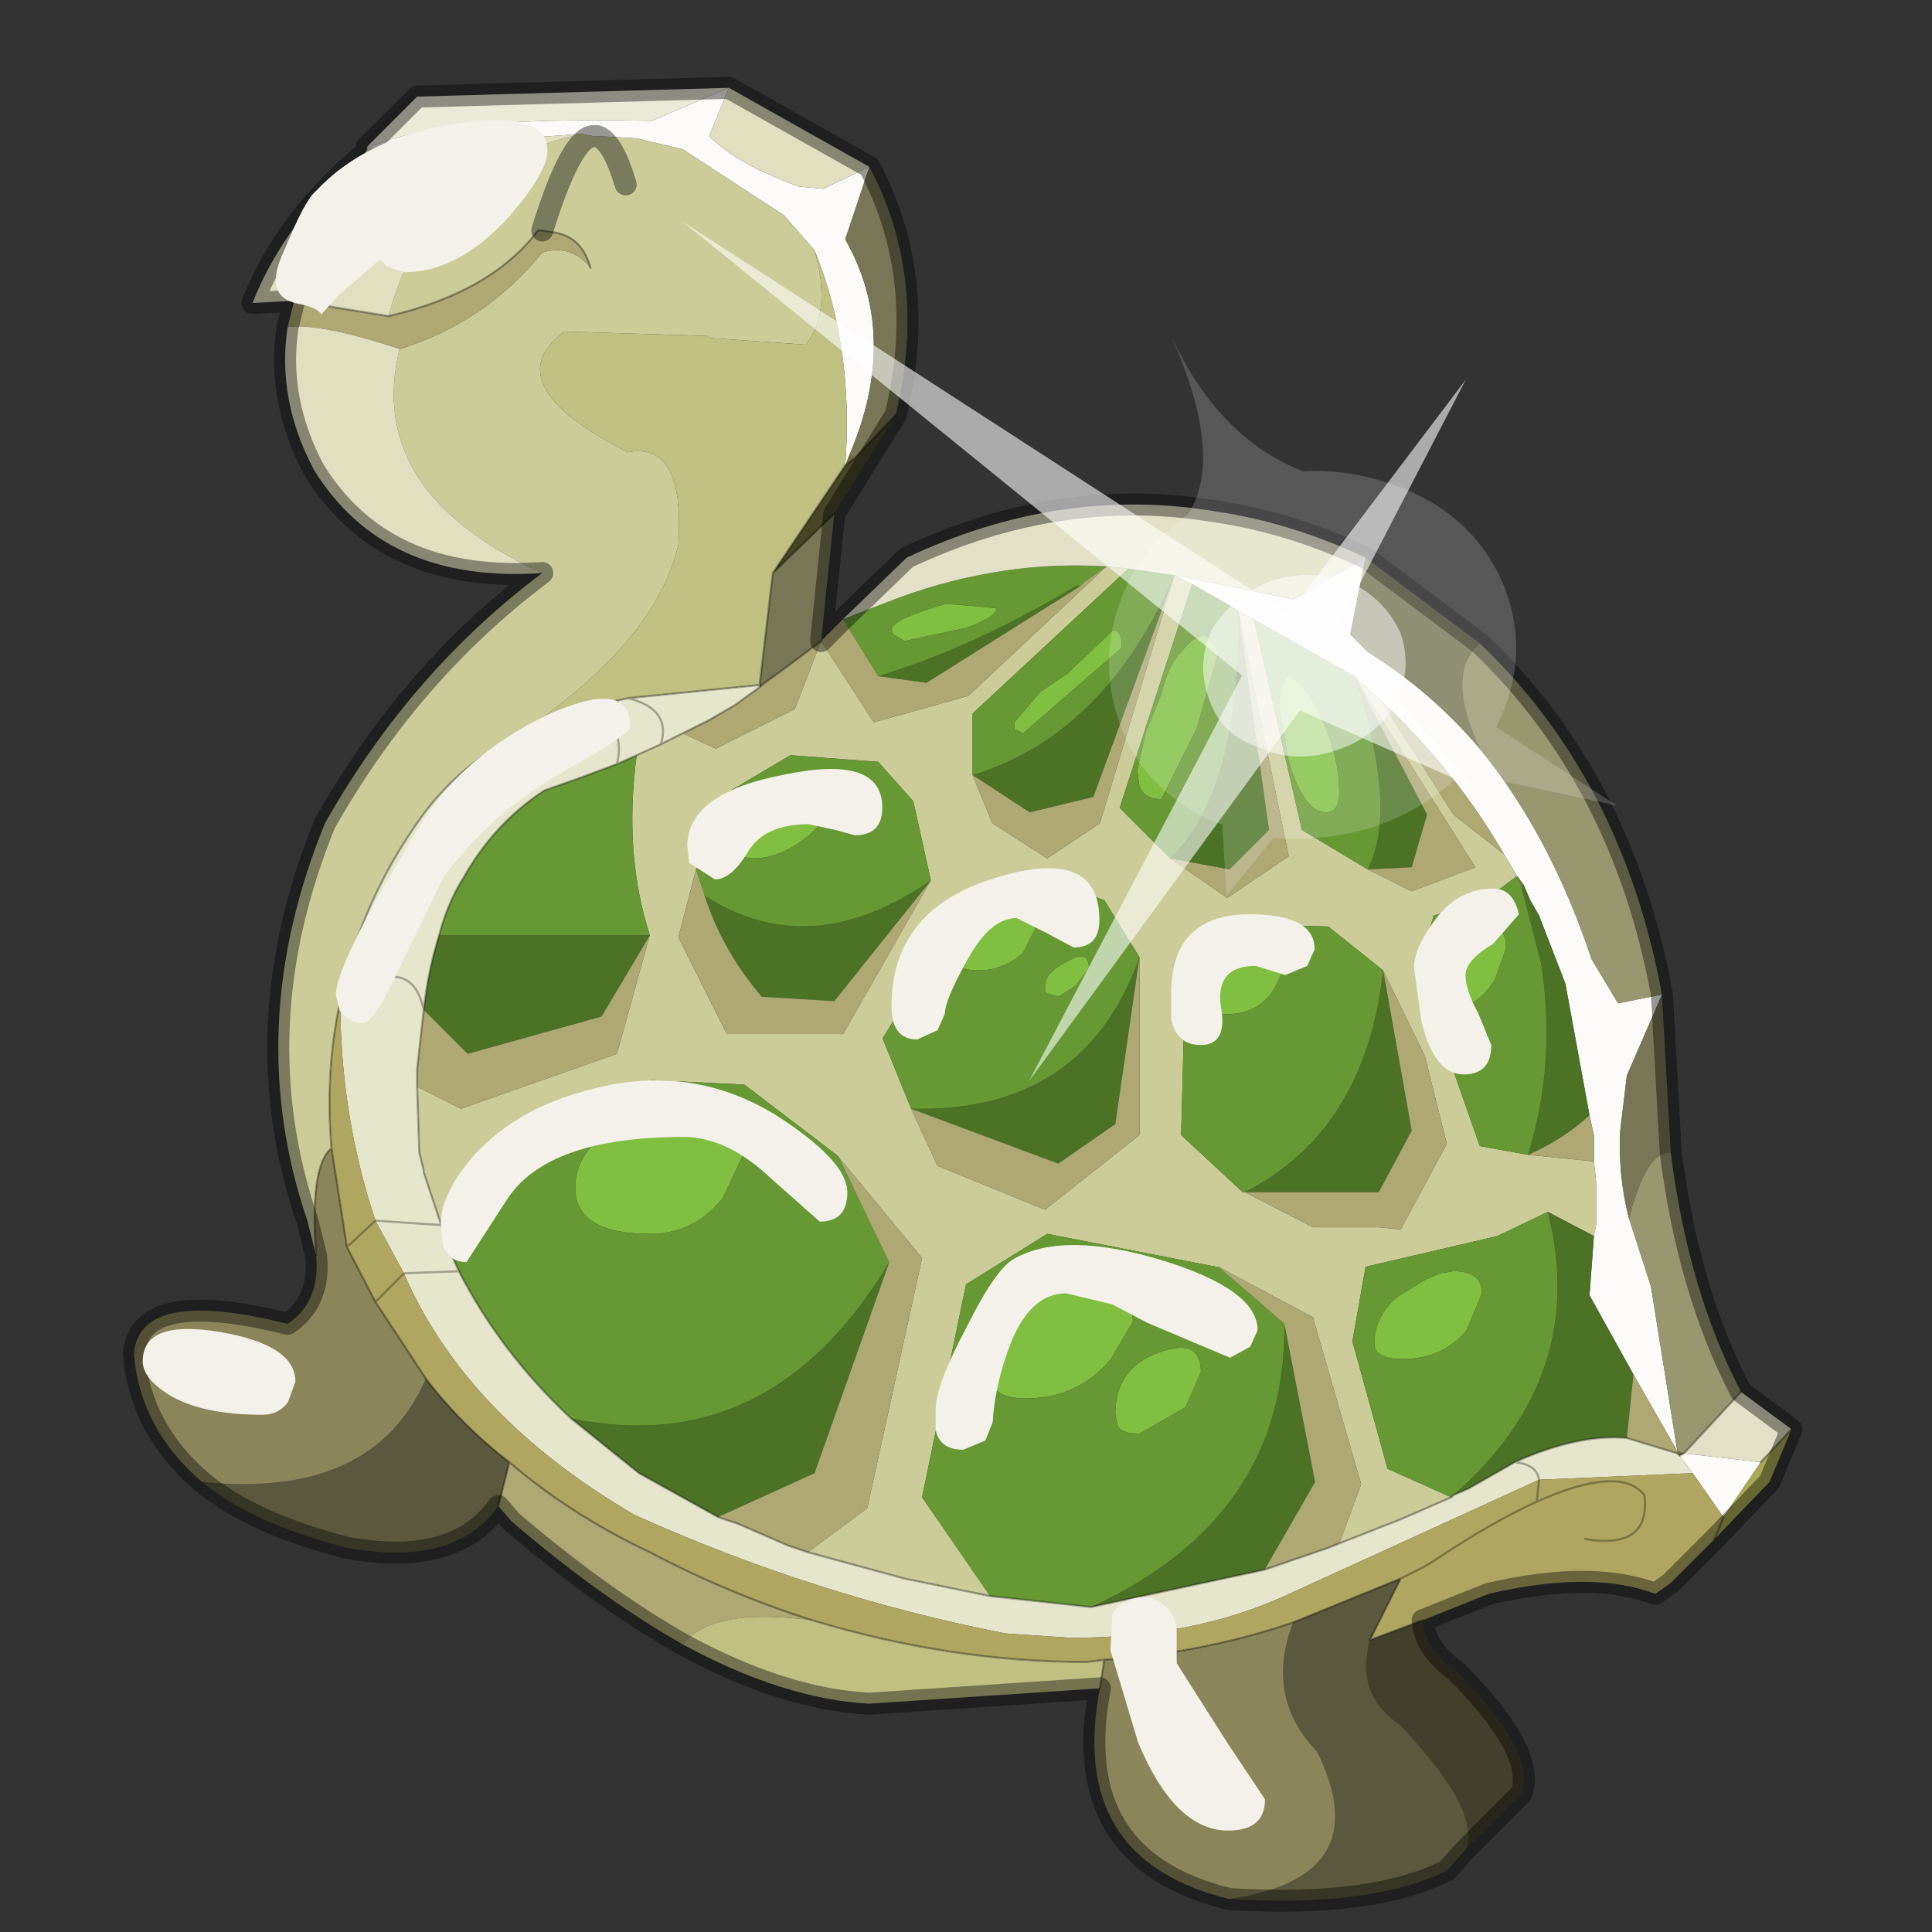 <?xml version="1.0" encoding="UTF-8" standalone="no"?>
<svg xmlns:xlink="http://www.w3.org/1999/xlink" height="440.0px" width="440.0px" xmlns="http://www.w3.org/2000/svg">
  <rect width="100%" height="100%" fill="#333333" stroke="none"/>
  <g transform="matrix(10.0, 0.0, 0.0, 10.0, 0.0, 0.0)">
    <use height="44.0" transform="matrix(1.0, 0.0, 0.0, 1.0, 0.0, 0.0)" width="44.0" xlink:href="#shape0"/>
    <use height="46.5" transform="matrix(0.838, 0.0, 0.0, 0.838, 3.25, 2.723)" width="37.4" xlink:href="#sprite0"/>
    <use height="20.95" transform="matrix(0.097, 0.83, 0.927, -0.122, 15.55, 5.05)" width="24.45" xlink:href="#sprite1"/>
  </g>
  <defs>
    <g id="shape0" transform="matrix(1.0, 0.0, 0.0, 1.0, 0.0, 0.0)">
      <path d="M44.0 44.0 L0.0 44.0 0.0 0.0 44.0 0.0 44.0 44.0" fill="#43adca" fill-opacity="0.0" fill-rule="evenodd" stroke="none"/>
      <path d="M34.7 20.15 L34.55 19.95 34.25 19.45 Q33.15 17.55 31.45 15.95 L30.85 15.4 28.55 14.1 28.2 13.9 27.15 13.3 26.75 13.1 29.45 13.65 31.1 12.7 30.75 14.45 31.15 14.85 Q32.6 15.75 33.7 17.05 35.3 19.0 36.25 21.85 L36.85 22.85 37.85 22.65 37.05 24.5 36.9 25.75 Q36.85 26.8 37.1 27.75 L37.6 29.3 38.2 33.05 37.2 31.3 36.2 29.5 36.3 28.15 36.35 27.9 36.35 26.9 36.3 26.45 36.3 25.85 36.2 25.4 35.65 22.4 35.05 20.85 34.85 20.5 34.7 20.15 M19.8 3.8 L19.25 5.45 Q20.5 7.65 19.35 10.35 L19.25 10.6 Q19.45 7.9 18.55 5.7 L17.85 4.9 15.55 3.4 14.5 3.15 13.6 3.1 13.5 3.1 13.25 3.05 8.35 3.4 Q9.7 2.65 14.75 2.75 L14.85 2.75 16.6 2.0 16.15 3.1 Q16.8 3.75 18.2 4.25 L18.75 4.3 19.8 3.8 M38.55 33.55 L38.25 33.15 38.35 33.1 40.1 33.3 39.25 34.55 38.55 33.55" fill="#fcfbfa" fill-rule="evenodd" stroke="none"/>
      <path d="M33.7 17.05 Q32.6 15.75 31.15 14.85 L30.75 14.45 31.1 12.7 33.7 14.65 Q32.9 15.35 33.7 17.05 M37.1 27.75 Q36.85 26.8 36.9 25.75 L37.05 24.5 37.85 22.65 38.05 26.25 Q37.5 26.2 37.1 27.75 M19.35 10.35 Q20.5 7.65 19.25 5.45 L19.8 3.8 Q21.15 6.35 20.4 9.45 L19.45 10.45 19.35 10.35 M17.3 15.6 L17.6 13.05 19.0 11.7 18.7 14.6 17.9 15.2 17.35 15.6 17.3 15.6" fill="#777755" fill-rule="evenodd" stroke="none"/>
      <path d="M26.75 13.1 L27.15 13.3 25.5 18.4 26.65 19.55 27.95 20.45 29.35 19.5 28.2 13.9 28.55 14.1 29.65 18.9 31.15 19.8 32.15 20.3 33.6 19.75 30.85 15.4 31.45 15.95 33.1 18.55 34.25 19.45 34.55 19.95 34.15 20.25 33.95 20.3 33.0 20.75 32.65 20.85 32.3 22.1 33.7 26.1 34.8 26.3 36.3 26.45 36.35 26.9 36.35 27.9 36.3 28.15 35.25 27.6 34.1 28.15 31.1 28.85 30.8 30.55 31.6 33.45 33.05 34.1 31.9 34.6 30.5 35.15 31.0 33.8 29.9 30.0 27.75 28.85 27.7 28.85 23.85 28.1 22.0 29.25 21.0 34.1 22.55 36.35 20.6 35.95 18.4 35.35 19.75 34.35 21.0 28.65 19.1 26.35 19.05 26.3 16.95 24.7 14.85 24.6 11.0 26.1 10.25 28.5 10.05 27.9 9.65 26.7 9.65 26.65 9.55 26.25 9.5 24.75 10.5 25.25 14.05 24.0 14.8 21.3 Q14.2 19.45 14.5 17.2 L15.05 16.95 15.55 16.7 16.3 17.05 18.1 16.15 18.7 14.6 19.9 16.45 22.05 15.85 25.2 12.9 25.7 12.95 22.15 16.25 22.15 17.65 22.6 18.75 23.85 19.55 25.05 18.75 26.75 13.1 M13.25 3.05 L13.5 3.1 13.6 3.1 14.5 3.15 15.55 3.4 17.85 4.9 18.55 5.7 Q18.95 7.1 18.35 7.85 L16.2 7.7 16.1 7.65 12.85 7.55 Q11.25 8.75 14.3 10.3 15.6 10.05 15.45 12.4 14.95 14.6 11.85 16.7 L11.6 16.85 Q10.4 17.5 9.6 18.6 8.2 20.55 7.75 22.8 7.4 24.4 7.55 26.15 7.05 26.55 7.2 28.6 L7.0 27.8 Q5.5 23.4 7.4 18.75 9.35 15.3 12.35 13.05 8.3 11.2 9.1 7.95 11.05 7.35 12.35 5.75 13.0 5.55 13.45 6.1 13.25 5.4 12.65 5.3 L12.35 5.25 12.25 5.25 Q11.2 6.65 8.85 7.2 9.75 3.8 13.25 3.05 M13.5 3.1 Q13.0 3.15 12.35 5.25 13.0 3.15 13.5 3.1 M14.25 4.2 Q13.95 3.2 13.6 3.1 13.95 3.2 14.25 4.2 M21.2 20.05 L20.8 18.25 20.0 17.35 18.0 17.2 16.65 18.0 15.85 19.8 15.45 21.35 16.55 23.55 19.2 23.55 21.2 20.05 M25.95 21.8 L25.15 20.5 24.6 20.3 23.6 20.0 22.0 20.55 20.1 23.65 20.75 25.25 21.35 26.55 23.8 27.55 25.95 25.85 25.95 21.8 M28.35 27.15 L29.9 27.95 31.4 27.95 31.9 28.0 32.95 26.05 32.45 24.05 31.5 22.1 30.25 21.1 28.05 21.05 27.0 21.95 26.9 25.85 28.3 27.15 28.35 27.15" fill="#cccc99" fill-rule="evenodd" stroke="none"/>
      <path d="M37.85 22.65 L36.85 22.85 36.25 21.85 Q35.3 19.0 33.7 17.05 32.9 15.35 33.7 14.65 36.95 17.75 37.85 22.65 M37.1 27.75 Q37.5 26.2 38.05 26.25 38.45 29.4 39.65 31.7 L38.35 33.1 38.2 33.05 37.6 29.3 37.1 27.75" fill="#989870" fill-rule="evenodd" stroke="none"/>
      <path d="M34.65 20.2 L34.7 20.15 34.85 20.5 35.05 20.85 35.65 22.4 36.2 25.4 Q35.6 25.95 34.8 26.3 35.45 24.2 35.1 21.95 L34.65 20.2 M35.25 27.6 L36.3 28.15 36.2 29.5 37.2 31.3 37.05 32.75 Q35.95 32.65 34.5 33.3 L33.45 33.9 33.1 34.05 Q36.2 31.35 35.25 27.6 M9.65 23.0 Q9.75 22.1 10.0 21.3 L14.8 21.3 13.7 23.15 10.65 24.0 9.65 23.0 M16.05 20.4 Q18.45 21.95 21.2 20.05 L19.0 22.8 17.35 22.7 Q16.45 21.65 16.05 20.4 M13.0 32.3 Q17.55 33.25 20.25 28.75 L18.55 33.55 16.35 34.55 14.55 33.55 13.0 32.3 M28.2 13.9 L28.9 18.9 28.0 19.8 26.65 19.55 Q28.25 18.0 28.2 13.9 M30.85 15.4 L32.5 18.55 32.15 19.75 31.15 19.8 Q31.85 18.45 30.85 15.4 M20.0 15.4 Q22.15 14.75 24.5 13.35 L24.6 13.35 21.1 15.55 20.0 15.4 M20.75 25.25 Q24.7 25.35 25.95 21.8 L25.4 25.6 24.1 26.5 20.75 25.25 M26.75 13.1 L24.9 18.15 23.45 18.5 22.15 17.65 Q25.15 16.75 26.75 13.1 M31.5 22.1 L32.15 25.75 31.4 27.15 28.35 27.15 Q31.1 25.75 31.5 22.1 M29.25 30.15 L29.95 33.75 28.8 35.75 24.85 36.6 Q29.3 34.55 29.25 30.15" fill="#4b7225" fill-rule="evenodd" stroke="none"/>
      <path d="M34.7 20.15 L34.65 20.2 34.55 19.95 34.7 20.15" fill="#7c763f" fill-rule="evenodd" stroke="none"/>
      <path d="M17.15 19.55 Q16.55 19.5 16.7 19.05 L17.05 18.3 Q17.15 18.0 18.25 17.7 L18.7 17.7 19.0 18.05 Q19.0 18.5 18.45 19.0 17.8 19.55 17.15 19.55 M15.3 25.4 L15.85 25.35 Q16.95 25.45 16.95 26.25 L16.45 27.3 Q15.8 28.1 14.8 28.1 13.1 28.1 13.1 27.05 13.1 26.35 13.75 25.85 14.3 25.35 15.05 25.35 L15.3 25.4 M27.5 14.5 L27.75 14.85 27.25 16.6 26.45 18.2 Q26.05 18.2 25.95 17.9 L25.9 17.55 26.1 16.65 26.45 15.8 Q26.6 15.15 26.9 14.85 27.25 14.4 27.5 14.5 M29.15 16.2 Q29.15 14.8 29.85 15.9 30.5 17.0 30.5 18.05 30.5 18.5 30.2 18.5 29.7 18.5 29.35 17.35 L29.15 16.2 M22.0 14.3 L20.6 14.6 20.35 14.45 20.3 14.35 Q20.3 14.1 21.55 13.75 L22.7 13.85 Q22.7 14.05 22.0 14.3 M25.35 14.35 Q25.55 14.35 25.55 14.75 L23.3 16.7 23.1 16.6 23.1 16.45 23.7 15.75 24.3 15.35 24.4 15.25 25.35 14.35 M23.05 20.6 L23.35 20.65 23.45 20.7 23.65 21.0 23.3 21.7 Q22.85 22.1 22.3 22.1 21.75 22.1 21.75 21.8 21.75 21.3 22.3 20.85 L22.6 20.7 23.05 20.6 M24.1 22.7 L23.8 22.6 23.8 22.45 Q23.8 22.15 24.3 21.9 24.8 21.6 24.8 22.05 L24.5 22.45 24.1 22.7 M33.85 21.0 L33.9 21.0 Q34.3 21.1 34.3 21.6 L34.05 22.3 Q33.7 22.85 33.4 22.85 33.0 22.8 32.9 22.25 32.75 21.7 33.05 21.5 L33.4 21.2 33.45 21.2 33.45 21.15 33.85 21.0 M25.8 30.1 L25.3 30.95 Q24.55 31.85 23.35 31.85 22.4 31.85 22.4 30.95 22.4 29.65 23.55 29.2 L24.3 29.2 24.55 29.2 Q25.8 29.3 25.8 30.1 M28.35 21.5 L28.75 21.45 Q29.25 21.5 29.25 21.9 29.0 23.1 27.9 23.1 27.25 23.1 27.25 22.65 27.25 22.35 27.55 21.95 L28.1 21.6 28.35 21.5 M31.95 30.95 Q31.3 30.95 31.3 30.6 31.3 30.0 31.8 29.55 L32.45 29.15 32.8 29.0 33.1 28.95 Q33.75 28.95 33.75 29.45 L33.4 30.3 Q32.85 30.95 31.95 30.95 M27.0 32.05 L25.95 32.65 Q25.5 32.65 25.45 32.45 L25.4 32.2 Q25.4 31.15 26.4 30.8 27.35 30.45 27.35 31.25 L27.0 32.05" fill="#80bf40" fill-rule="evenodd" stroke="none"/>
      <path d="M34.55 19.95 L34.65 20.2 35.1 21.95 Q35.45 24.2 34.8 26.3 L33.7 26.1 32.3 22.1 32.65 20.85 33.0 20.75 33.95 20.3 34.15 20.25 34.55 19.95 M27.15 13.3 L28.2 13.9 Q28.25 18.0 26.65 19.55 L25.5 18.4 27.15 13.3 M28.55 14.1 L30.85 15.4 Q31.85 18.45 31.15 19.8 L29.65 18.9 28.55 14.1 M10.0 21.3 Q10.2 20.55 10.55 20.0 11.25 18.75 12.4 18.0 L13.25 17.7 14.05 17.4 14.5 17.2 Q14.2 19.45 14.8 21.3 L10.0 21.3 M17.15 19.55 Q17.8 19.55 18.45 19.0 19.0 18.5 19.0 18.05 L18.7 17.7 18.25 17.7 Q17.15 18.0 17.05 18.3 L16.7 19.05 Q16.55 19.5 17.15 19.55 M16.05 20.4 L15.85 19.8 16.65 18.0 18.0 17.2 20.0 17.35 20.8 18.25 21.2 20.05 Q18.45 21.95 16.05 20.4 M15.3 25.4 L15.05 25.35 Q14.3 25.35 13.75 25.85 13.1 26.35 13.1 27.05 13.1 28.1 14.8 28.1 15.8 28.1 16.45 27.3 L16.95 26.25 Q16.95 25.45 15.85 25.35 L15.3 25.4 M10.25 28.5 L11.0 26.1 14.85 24.6 16.95 24.7 19.05 26.3 19.1 26.35 20.25 28.75 Q17.55 33.25 13.0 32.3 11.4 30.8 10.45 28.95 L10.25 28.5 M22.55 36.35 L21.0 34.1 22.0 29.25 23.85 28.1 27.7 28.85 27.75 28.85 29.25 30.15 Q29.3 34.55 24.85 36.6 L22.55 36.35 M33.05 34.1 L31.6 33.45 30.8 30.55 31.1 28.85 34.1 28.15 35.25 27.6 Q36.2 31.35 33.1 34.05 L33.05 34.1 M29.15 16.2 L29.35 17.35 Q29.7 18.5 30.2 18.5 30.5 18.5 30.5 18.05 30.5 17.0 29.85 15.9 29.15 14.8 29.15 16.2 M27.5 14.5 Q27.25 14.4 26.9 14.85 26.6 15.15 26.45 15.8 L26.1 16.65 25.9 17.55 25.95 17.9 Q26.05 18.2 26.45 18.2 L27.25 16.6 27.75 14.85 27.5 14.5 M25.7 12.95 L26.75 13.1 Q25.15 16.75 22.15 17.65 L22.15 16.25 25.7 12.95 M25.35 14.35 L24.4 15.25 24.3 15.35 23.7 15.75 23.1 16.45 23.1 16.6 23.3 16.7 25.55 14.75 Q25.55 14.35 25.35 14.35 M22.0 14.3 Q22.7 14.05 22.7 13.85 L21.55 13.75 Q20.3 14.1 20.3 14.35 L20.35 14.45 20.6 14.6 22.0 14.3 M25.2 12.9 L24.7 13.25 24.65 13.3 24.6 13.35 24.5 13.35 Q22.15 14.75 20.0 15.4 L19.2 14.1 20.5 13.6 Q22.85 12.75 25.2 12.9 M23.05 20.6 L22.6 20.7 22.3 20.85 Q21.75 21.3 21.75 21.8 21.75 22.1 22.3 22.1 22.85 22.1 23.3 21.7 L23.65 21.0 23.45 20.7 23.35 20.65 23.05 20.6 M20.75 25.25 L20.1 23.65 22.0 20.55 23.6 20.0 24.6 20.3 25.15 20.5 25.95 21.8 Q24.7 25.35 20.75 25.25 M24.1 22.7 L24.5 22.45 24.8 22.05 Q24.8 21.6 24.3 21.9 23.8 22.15 23.8 22.45 L23.8 22.6 24.1 22.7 M25.8 30.1 Q25.8 29.3 24.55 29.2 L24.3 29.2 23.55 29.2 Q22.4 29.65 22.4 30.95 22.4 31.85 23.35 31.85 24.55 31.85 25.3 30.95 L25.8 30.1 M33.85 21.0 L33.45 21.15 33.45 21.2 33.4 21.2 33.05 21.5 Q32.75 21.7 32.9 22.25 33.0 22.8 33.4 22.85 33.7 22.85 34.05 22.3 L34.3 21.6 Q34.3 21.1 33.9 21.0 L33.85 21.0 M31.5 22.1 Q31.1 25.75 28.35 27.15 L28.3 27.15 26.9 25.85 27.0 21.95 28.05 21.05 30.25 21.1 31.5 22.1 M28.35 21.5 L28.1 21.6 27.55 21.95 Q27.25 22.35 27.25 22.65 27.25 23.1 27.9 23.1 29.0 23.1 29.25 21.9 29.25 21.5 28.75 21.45 L28.35 21.5 M31.95 30.95 Q32.85 30.95 33.4 30.3 L33.75 29.45 Q33.75 28.95 33.1 28.95 L32.8 29.0 32.45 29.15 31.8 29.55 Q31.3 30.0 31.3 30.6 31.3 30.95 31.95 30.95 M27.0 32.05 L27.35 31.25 Q27.35 30.45 26.4 30.8 25.4 31.15 25.4 32.2 L25.45 32.45 Q25.5 32.65 25.95 32.65 L27.0 32.05" fill="#669933" fill-rule="evenodd" stroke="none"/>
      <path d="M34.8 26.3 Q35.6 25.95 36.2 25.4 L36.3 25.85 36.3 26.45 34.8 26.3 M31.45 15.95 Q33.15 17.55 34.25 19.45 L33.1 18.55 31.45 15.95 M37.2 31.3 L38.2 33.05 38.2 33.1 37.05 32.75 37.2 31.3 M6.7 6.85 L8.85 7.2 Q11.2 6.65 12.25 5.25 L12.35 5.25 12.65 5.3 Q13.25 5.4 13.45 6.1 13.0 5.55 12.35 5.75 11.05 7.35 9.1 7.95 7.3 7.35 6.55 7.45 L6.7 6.85 M17.35 15.6 L17.9 15.2 18.7 14.6 18.1 16.15 16.3 17.05 15.55 16.7 16.15 16.4 16.75 16.05 17.3 15.65 17.35 15.6 M18.7 14.6 L19.2 14.1 20.0 15.4 21.1 15.55 24.6 13.35 24.65 13.3 24.7 13.25 25.2 12.9 22.05 15.85 19.9 16.45 18.7 14.6 M15.85 19.8 L16.05 20.4 Q16.45 21.65 17.35 22.7 L19.0 22.8 21.2 20.05 19.2 23.55 16.55 23.55 15.45 21.35 15.85 19.8 M19.1 26.35 L21.0 28.65 19.75 34.35 18.4 35.35 17.95 35.2 16.8 34.7 16.35 34.55 18.55 33.55 20.25 28.75 19.1 26.35 M27.75 28.85 L29.9 30.0 31.0 33.8 30.5 35.15 30.25 35.25 28.8 35.75 29.95 33.75 29.25 30.15 27.75 28.85 M14.8 21.3 L14.05 24.0 10.5 25.25 9.5 24.75 9.5 24.35 9.65 23.0 10.65 24.0 13.7 23.15 14.8 21.3 M26.65 19.55 L28.0 19.8 28.9 18.9 28.2 13.9 29.35 19.5 27.95 20.45 26.65 19.55 M31.15 19.8 L32.15 19.75 32.5 18.55 30.85 15.4 33.6 19.75 32.15 20.3 31.15 19.8 M26.75 13.1 L25.05 18.75 23.85 19.55 22.6 18.75 22.15 17.65 23.45 18.5 24.9 18.15 26.75 13.1 M25.95 21.8 L25.95 25.85 23.8 27.55 21.35 26.55 20.75 25.25 24.1 26.5 25.4 25.6 25.95 21.8 M28.35 27.15 L31.4 27.15 32.15 25.75 31.5 22.1 32.45 24.05 32.95 26.05 31.9 28.0 31.4 27.95 29.9 27.95 28.35 27.15 M18.5 36.9 Q16.2 36.6 15.55 37.45 13.7 36.4 11.65 34.65 L11.35 34.3 11.6 33.3 Q13.0 34.5 14.8 35.35 16.6 36.3 18.5 36.9" fill="#aea873" fill-rule="evenodd" stroke="none"/>
      <path d="M11.85 16.7 L13.0 16.25 13.2 16.15 Q14.3 16.4 14.05 17.4 14.3 16.4 13.2 16.15 L14.3 15.9 17.3 15.6 17.3 15.65 16.75 16.05 16.15 16.4 15.55 16.7 15.05 16.95 Q15.3 16.15 14.3 15.9 15.3 16.15 15.05 16.95 L14.5 17.2 14.05 17.4 13.25 17.7 12.4 18.0 Q11.25 18.75 10.55 20.0 10.2 20.55 10.0 21.3 9.75 22.1 9.65 23.0 9.35 21.6 7.75 22.8 9.35 21.6 9.65 23.0 L9.5 24.35 9.5 24.75 9.55 26.25 9.65 26.65 9.65 26.7 10.05 27.9 10.25 28.5 10.45 28.95 Q11.4 30.8 13.0 32.3 L14.55 33.55 16.35 34.55 16.8 34.7 17.95 35.2 18.4 35.35 20.6 35.95 22.55 36.35 24.85 36.6 28.8 35.75 30.25 35.25 30.5 35.15 31.9 34.6 33.05 34.1 33.1 34.05 33.45 33.9 34.5 33.3 Q35.95 32.65 37.05 32.75 L38.2 33.1 38.25 33.15 38.55 33.55 35.05 33.7 29.25 36.35 Q27.15 37.3 24.4 37.3 L22.9 37.2 Q18.55 36.35 14.45 34.5 10.6 32.25 9.2 29.0 L10.45 28.95 9.2 29.0 8.55 27.8 Q7.75 25.4 7.75 22.8 8.2 20.55 9.6 18.6 10.4 17.5 11.6 16.85 L11.85 16.7 M34.5 33.3 Q35.0 33.35 35.05 33.7 35.0 33.35 34.5 33.3 M10.05 27.9 L8.55 27.8 10.05 27.9" fill="#e6e6cc" fill-rule="evenodd" stroke="none"/>
      <path d="M33.4 42.1 Q33.7 41.2 31.9 39.3 30.85 38.6 31.2 37.35 L32.4 36.9 Q32.45 37.55 33.15 38.05 35.0 39.9 34.65 40.85 L33.4 42.1" fill="#423f2d" fill-rule="evenodd" stroke="none"/>
      <path d="M7.9 28.4 L7.55 26.15 Q7.4 24.4 7.75 22.8 7.75 25.4 8.55 27.8 L7.9 28.4 8.55 27.8 9.2 29.0 8.55 29.65 9.2 29.0 Q10.6 32.25 14.45 34.5 18.55 36.35 22.9 37.2 L24.4 37.3 Q27.15 37.3 29.25 36.35 L35.05 33.7 35.0 34.2 Q34.0 34.65 32.65 35.55 L32.4 35.7 31.9 35.95 32.4 35.7 32.65 35.55 Q34.0 34.65 35.0 34.2 L35.05 33.7 38.55 33.55 39.25 34.55 39.05 35.05 38.05 36.05 37.7 36.3 Q36.25 35.75 33.9 36.3 L32.4 36.9 31.2 37.35 31.9 35.95 29.45 36.95 Q27.4 37.65 25.15 37.8 L24.75 37.85 Q21.65 37.85 18.5 36.9 16.6 36.3 14.8 35.35 13.0 34.5 11.6 33.3 10.5 32.45 9.7 31.4 L8.55 29.65 7.9 28.4 M36.1 35.05 Q37.6 35.3 37.45 34.05 36.9 33.35 35.0 34.2 36.9 33.35 37.45 34.05 37.6 35.3 36.1 35.05" fill="#afa761" fill-rule="evenodd" stroke="none"/>
      <path d="M4.6 33.75 Q8.5 34.15 9.7 31.4 10.5 32.45 11.6 33.3 L11.35 34.3 Q10.35 35.7 7.9 35.25 5.75 34.7 4.6 33.75 M28.0 43.25 Q31.4 42.75 30.0 39.9 28.8 38.65 29.45 36.95 L31.9 35.95 31.2 37.35 Q30.85 38.6 31.9 39.3 33.7 41.2 33.4 42.1 L32.95 42.6 Q31.25 43.45 28.0 43.25" fill="#5b583e" fill-rule="evenodd" stroke="none"/>
      <path d="M31.1 12.7 L29.45 13.65 26.75 13.1 25.7 12.95 25.2 12.9 Q22.85 12.75 20.5 13.6 L19.2 14.1 20.65 12.7 Q24.15 11.05 27.7 11.65 29.4 11.9 31.1 12.7 M40.8 32.55 L40.1 33.3 38.35 33.1 39.65 31.7 40.8 32.55" fill="#e2e1c7" fill-rule="evenodd" stroke="none"/>
      <path d="M19.25 10.6 L19.35 10.35 19.45 10.45 19.25 10.6 M38.25 33.15 L38.2 33.05 38.35 33.1 38.25 33.15" fill="#70693a" fill-rule="evenodd" stroke="none"/>
      <path d="M38.25 33.15 L38.2 33.1 38.2 33.05 38.25 33.15" fill="#bbba77" fill-rule="evenodd" stroke="none"/>
      <path d="M39.05 35.05 L39.25 34.55 40.1 33.3 40.8 32.55 40.3 33.75 39.05 35.05" fill="#aaaa55" fill-rule="evenodd" stroke="none"/>
      <path d="M19.8 3.8 L18.75 4.3 18.2 4.25 Q16.8 3.75 16.15 3.1 L16.6 2.0 19.8 3.8 M8.35 3.4 L13.25 3.05 Q9.75 3.8 8.85 7.2 L6.7 6.85 5.75 6.9 Q6.5 5.0 8.3 3.5 L8.35 3.4 M6.55 7.45 Q7.3 7.35 9.1 7.95 8.3 11.2 12.35 13.05 8.75 13.3 7.15 10.7 6.3 9.1 6.55 7.45 M9.65 4.5 Q9.5 3.5 8.5 4.5 9.5 3.5 9.65 4.5" fill="#e0dfc0" fill-rule="evenodd" stroke="none"/>
      <path d="M16.6 2.0 L14.85 2.75 14.75 2.75 Q9.7 2.65 8.35 3.4 L8.35 3.35 9.5 2.2 16.6 2.0" fill="#ebe9d8" fill-rule="evenodd" stroke="none"/>
      <path d="M19.45 10.45 L20.4 9.45 19.0 11.7 17.6 13.05 19.25 10.6 19.45 10.45" fill="#484426" fill-rule="evenodd" stroke="none"/>
      <path d="M18.55 5.7 Q19.45 7.9 19.25 10.6 L17.6 13.05 17.3 15.6 14.3 15.9 13.2 16.15 13.0 16.25 11.85 16.7 Q14.95 14.6 15.45 12.4 15.6 10.05 14.3 10.3 11.25 8.75 12.85 7.55 L16.1 7.65 16.2 7.7 18.35 7.85 Q18.95 7.1 18.55 5.7 M25.15 37.8 L25.05 38.45 19.8 38.8 Q17.85 38.7 15.55 37.45 16.2 36.6 18.5 36.9 21.65 37.85 24.75 37.85 L25.15 37.8" fill="#c0c083" fill-rule="evenodd" stroke="none"/>
      <path d="M7.55 26.15 L7.9 28.4 8.55 29.65 9.7 31.4 Q8.5 34.15 4.6 33.75 3.2 32.55 3.05 30.85 3.15 29.3 6.55 30.15 7.3 29.65 7.2 28.6 7.05 26.55 7.55 26.15 M29.45 36.95 Q28.8 38.65 30.0 39.9 31.4 42.75 28.0 43.25 24.3 42.35 25.05 38.45 L25.15 37.8 Q27.4 37.65 29.45 36.95" fill="#8b865a" fill-rule="evenodd" stroke="none"/>
      <path d="M37.85 22.65 Q36.95 17.75 33.7 14.65 M38.05 26.25 L37.85 22.65 M13.5 3.1 L13.6 3.1 Q13.95 3.2 14.25 4.2 M20.4 9.45 Q21.15 6.35 19.8 3.8 L16.6 2.0 9.5 2.2 8.35 3.35 M8.3 3.5 Q6.5 5.0 5.75 6.9 L6.7 6.85 6.55 7.45 M12.35 5.25 Q13.0 3.15 13.5 3.1 M18.7 14.6 L19.0 11.7 M18.7 14.6 L19.2 14.1 20.65 12.7 Q24.15 11.05 27.7 11.65 29.4 11.9 31.1 12.7 L33.7 14.65 M7.2 28.6 Q7.3 29.65 6.55 30.15 3.15 29.3 3.05 30.85 3.2 32.55 4.6 33.75 M7.2 28.6 L7.0 27.8 Q5.5 23.4 7.4 18.75 9.35 15.3 12.35 13.05 8.75 13.3 7.15 10.7 6.3 9.1 6.55 7.45 M20.4 9.45 L19.0 11.7 M28.0 43.25 Q31.25 43.45 32.95 42.6 L33.4 42.1 M25.05 38.45 Q24.3 42.35 28.0 43.25 M32.4 36.9 L33.9 36.3 Q36.25 35.75 37.7 36.3 L38.05 36.05 39.05 35.05 M32.4 36.9 Q32.45 37.55 33.15 38.05 35.0 39.9 34.65 40.85 L33.4 42.1 M15.55 37.45 Q17.85 38.7 19.8 38.8 L25.05 38.45 M15.55 37.45 Q13.7 36.4 11.65 34.65 L11.35 34.3 Q10.35 35.7 7.9 35.25 5.75 34.7 4.6 33.75 M40.8 32.55 L40.3 33.75 39.05 35.05 M40.8 32.55 L39.65 31.7 M38.05 26.25 Q38.45 29.4 39.65 31.7" fill="none" stroke="#000000" stroke-linecap="round" stroke-linejoin="round" stroke-opacity="0.4" stroke-width="0.5"/>
      <path d="M19.45 10.45 L20.4 9.45 M8.35 3.4 L8.3 3.5 8.35 3.35 M6.7 6.85 L8.85 7.2 M13.45 6.1 Q13.25 5.4 12.65 5.3 L12.35 5.25 12.25 5.25 Q11.2 6.65 8.85 7.2 M8.5 4.5 Q9.5 3.5 9.65 4.5 M17.6 13.05 L17.3 15.6 17.35 15.6 17.9 15.2 18.7 14.6 M19.0 11.7 L17.6 13.05 19.25 10.6 19.45 10.45 M13.2 16.15 L13.0 16.25 11.85 16.7 11.6 16.85 Q10.4 17.5 9.6 18.6 8.2 20.55 7.75 22.8 9.35 21.6 9.65 23.0 9.75 22.1 10.0 21.3 10.2 20.55 10.55 20.0 11.25 18.75 12.4 18.0 L13.25 17.7 14.05 17.4 Q14.3 16.4 13.2 16.15 L14.3 15.9 17.3 15.6 17.3 15.65 17.35 15.6 M15.55 16.7 L16.15 16.4 16.75 16.05 17.3 15.65 M14.3 15.9 Q15.3 16.15 15.05 16.95 L15.55 16.7 M14.05 17.4 L14.5 17.2 15.05 16.95 M7.55 26.15 L7.9 28.4 8.55 27.8 10.05 27.9 10.25 28.5 10.45 28.95 Q11.4 30.8 13.0 32.3 M7.75 22.8 Q7.4 24.4 7.55 26.15 7.05 26.55 7.2 28.6 M9.7 31.4 L8.55 29.65 7.9 28.4 M18.4 35.35 L20.6 35.95 22.55 36.35 M30.5 35.15 L31.9 34.6 33.05 34.1 M33.1 34.05 L33.45 33.9 34.5 33.3 Q35.95 32.65 37.05 32.75 M9.65 23.0 L9.5 24.35 9.5 24.75 9.55 26.25 9.65 26.65 M9.65 26.7 L10.05 27.9 M10.45 28.95 L9.2 29.0 M35.05 33.7 Q35.0 33.35 34.5 33.3 M8.55 29.65 L9.2 29.0 M28.8 35.75 L30.25 35.25 30.5 35.15 M31.9 35.95 L32.4 35.7 32.65 35.55 Q34.0 34.65 35.0 34.2 L35.05 33.7 M38.25 33.15 L38.2 33.1 37.05 32.75 M33.1 34.05 L33.05 34.1 M31.2 37.35 L31.9 35.95 29.45 36.95 Q27.4 37.65 25.15 37.8 L25.05 38.45 M31.2 37.35 L32.4 36.9 M39.05 35.05 L39.25 34.55 M18.4 35.35 L17.95 35.2 16.8 34.7 16.35 34.55 14.55 33.55 13.0 32.3 M25.15 37.8 L24.75 37.85 Q21.65 37.85 18.5 36.9 M24.85 36.6 L22.55 36.35 M28.8 35.75 L24.85 36.6 M11.6 33.3 Q13.0 34.5 14.8 35.35 16.6 36.3 18.5 36.9 M11.35 34.3 L11.6 33.3 Q10.5 32.45 9.7 31.4 M40.1 33.3 L40.8 32.55 M39.65 31.7 L38.35 33.1 38.25 33.15 M35.0 34.2 Q36.9 33.35 37.45 34.05 37.6 35.3 36.1 35.05" fill="none" stroke="#000000" stroke-linecap="round" stroke-linejoin="round" stroke-opacity="0.302" stroke-width="0.05"/>
    </g>
    <g id="sprite0" transform="matrix(1.0, 0.0, 0.0, 1.0, 0.0, -1.4)">
      <use height="46.5" transform="matrix(1.0, 0.0, 0.0, 1.0, 0.0, 1.4)" width="37.4" xlink:href="#shape1"/>
    </g>
    <g id="shape1" transform="matrix(1.0, 0.0, 0.0, 1.0, 0.0, -1.4)">
      <path d="M2.1 34.35 Q4.15 34.7 4.15 35.7 L3.95 36.25 Q3.7 36.6 3.25 36.6 1.6 36.6 0.7 36.05 0.0 35.6 0.0 35.15 0.0 34.0 2.1 34.35" fill="#f3f1e9" fill-rule="evenodd" stroke="none"/>
      <path d="M28.1 43.35 L29.5 45.55 30.5 47.05 Q30.5 47.9 29.5 47.9 28.05 47.9 27.05 45.5 L26.3 43.0 26.35 42.05 Q26.55 41.55 27.35 41.55 28.05 41.8 28.1 42.45 L28.1 43.35" fill="#f3f1e9" fill-rule="evenodd" stroke="none"/>
      <path d="M6.45 5.2 L5.3 6.2 4.85 6.7 Q4.75 6.5 4.2 6.4 3.25 6.2 3.85 4.95 4.4 3.6 4.7 3.35 6.1 1.85 8.6 1.5 11.0 1.15 11.0 2.25 11.0 2.85 9.9 4.1 8.55 5.55 7.1 5.55 L6.65 5.4 6.45 5.2" fill="#f3f1e9" fill-rule="evenodd" stroke="none"/>
      <path d="M18.4 31.35 L17.1 30.2 Q15.9 29.05 14.7 29.05 11.0 29.05 9.9 30.75 L8.8 32.45 Q8.3 32.45 8.15 31.95 L8.1 31.4 Q8.1 30.6 9.0 29.55 10.1 28.35 11.85 27.85 14.75 26.95 17.2 28.45 19.15 29.7 19.15 30.55 19.15 31.35 18.4 31.35" fill="#f3f1e9" fill-rule="evenodd" stroke="none"/>
      <path d="M14.8 21.15 Q14.8 19.7 17.45 19.2 20.1 18.65 20.1 20.1 20.1 20.85 19.35 20.85 L18.8 20.7 18.1 20.55 Q16.9 20.55 16.45 21.3 16.0 22.05 15.55 22.05 L14.85 21.6 14.8 21.15" fill="#f3f1e9" fill-rule="evenodd" stroke="none"/>
      <path d="M26.0 23.15 Q26.0 23.9 25.3 23.9 L24.55 23.5 23.75 23.1 Q23.0 23.1 22.35 24.35 21.8 25.35 21.8 25.7 L21.6 26.15 21.05 26.4 Q20.35 26.4 20.35 25.5 20.35 22.85 23.2 22.0 26.0 21.15 26.0 23.15" fill="#f3f1e9" fill-rule="evenodd" stroke="none"/>
      <path d="M31.05 24.65 L30.25 24.4 Q29.15 24.4 29.3 25.5 29.5 26.55 28.75 26.55 28.1 26.55 27.95 25.85 L27.95 25.15 Q27.95 23.1 29.9 23.0 31.85 22.95 31.85 23.95 L31.65 24.4 31.05 24.65" fill="#f3f1e9" fill-rule="evenodd" stroke="none"/>
      <path d="M36.7 22.3 Q37.25 22.3 37.4 23.0 L36.7 23.8 Q35.95 24.25 35.95 24.65 35.95 25.05 36.3 25.7 L36.65 26.55 Q36.65 27.35 35.9 27.35 35.1 27.35 34.75 25.9 L34.55 24.45 Q34.55 23.95 35.05 23.25 35.7 22.3 36.7 22.3" fill="#f3f1e9" fill-rule="evenodd" stroke="none"/>
      <path d="M23.7 32.35 Q25.05 31.6 27.7 32.4 30.3 33.2 30.3 34.3 L30.1 34.75 29.55 35.05 27.3 34.1 26.35 33.6 25.1 33.3 Q24.0 33.3 23.45 35.05 23.15 35.95 23.1 36.8 L22.9 37.3 22.3 37.55 Q21.65 37.55 21.55 37.0 L21.55 36.45 Q21.55 35.8 22.4 34.2 23.2 32.6 23.7 32.35" fill="#f3f1e9" fill-rule="evenodd" stroke="none"/>
      <path d="M13.25 17.9 Q13.25 18.1 11.65 19.0 9.6 20.1 8.2 21.95 L7.1 24.2 Q6.3 25.95 6.0 25.95 5.55 25.95 5.35 25.6 L5.25 25.2 Q5.25 24.6 6.35 22.6 L7.55 20.55 Q8.7 18.7 10.95 17.6 13.25 16.55 13.25 17.9" fill="#f3f1e9" fill-rule="evenodd" stroke="none"/>
    </g>
    <g id="sprite1" transform="matrix(1.0, 0.0, 0.0, 1.0, 0.0, 0.0)">
      <use height="20.95" transform="matrix(1.0, 0.0, 0.0, 1.0, 0.0, 0.0)" width="24.45" xlink:href="#shape2"/>
    </g>
    <g id="shape2" transform="matrix(1.0, 0.0, 0.0, 1.0, 0.0, 0.0)">
      <path d="M14.85 11.4 Q15.8 11.6 16.25 12.45 16.85 13.3 16.6 14.35 16.4 15.3 15.55 15.9 14.65 16.4 13.65 16.2 12.65 15.9 12.1 15.1 11.6 14.2 11.8 13.2 12.1 12.2 12.9 11.65 13.8 11.15 14.85 11.4" fill="#ffffff" fill-opacity="0.588" fill-rule="evenodd" stroke="none"/>
      <path d="M14.85 11.4 Q13.8 11.15 12.9 11.65 12.1 12.2 11.8 13.2 11.6 14.2 12.1 15.1 12.65 15.9 13.65 16.2 14.65 16.4 15.55 15.9 16.4 15.3 16.6 14.35 16.85 13.3 16.25 12.45 15.8 11.6 14.85 11.4 M18.2 11.35 L20.15 11.25 18.75 12.55 Q19.05 13.8 18.8 15.05 18.5 16.35 17.65 17.3 L19.1 20.95 16.55 18.25 Q14.8 19.3 12.8 18.85 10.8 18.35 9.75 16.65 9.05 15.5 8.95 14.3 7.75 12.35 4.85 11.5 8.3 12.45 9.7 11.4 10.3 10.4 11.35 9.75 13.1 8.75 15.1 9.15 16.95 9.5 18.1 11.15 L18.2 11.35" fill="#ffffff" fill-opacity="0.176" fill-rule="evenodd" stroke="none"/>
      <path d="M15.4 13.55 L18.1 17.55 13.35 14.65 7.05 18.5 12.75 13.55 0.0 0.0 14.25 12.25 24.45 5.95 15.4 13.55" fill="#ffffff" fill-opacity="0.588" fill-rule="evenodd" stroke="none"/>
    </g>
  </defs>
</svg>
